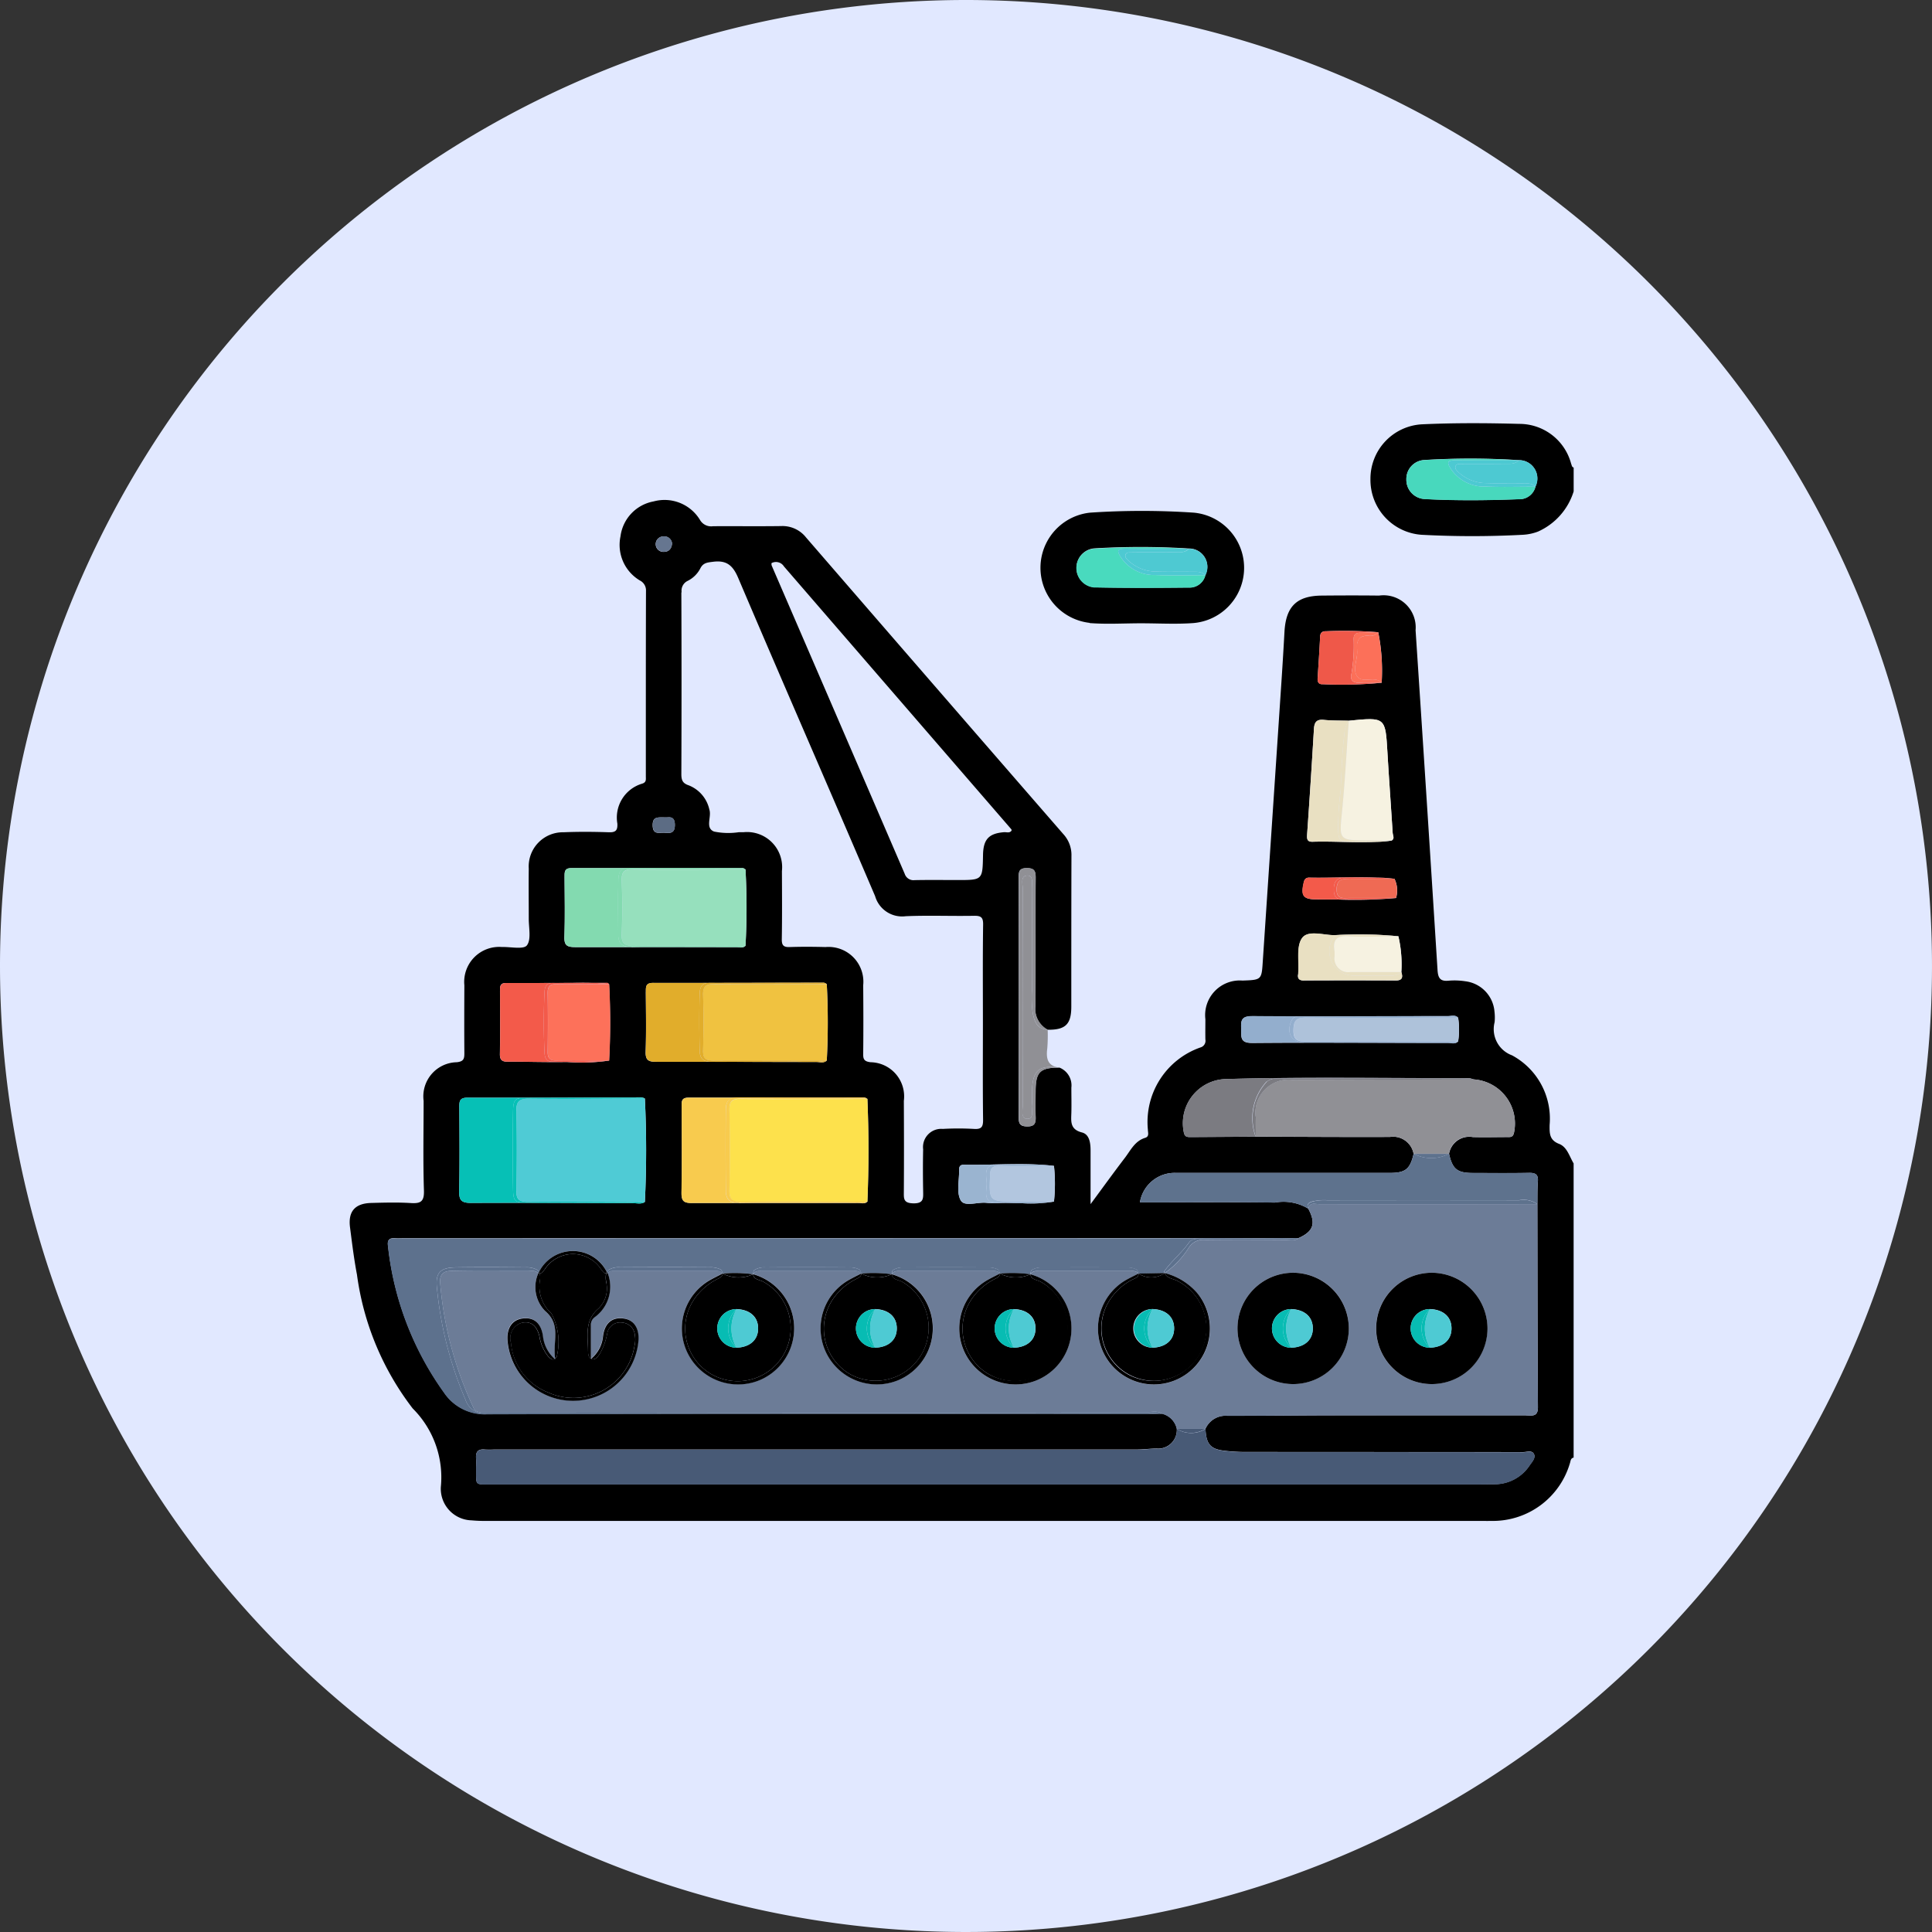 <svg xmlns="http://www.w3.org/2000/svg" xmlns:xlink="http://www.w3.org/1999/xlink" width="105" height="105" viewBox="0 0 105 105">
  <rect x="0" y="0" width="105" height="105" fill="#333333" stroke="none"/>
  <defs>
    <clipPath id="clip-path">
      <rect id="Rectángulo_42898" data-name="Rectángulo 42898" width="66.522" height="59.661" fill="none"/>
    </clipPath>
  </defs>
  <g id="Grupo_170095" data-name="Grupo 170095" transform="translate(-748 -2853)">
    <path id="Trazado_164413" data-name="Trazado 164413" d="M52.5,0A52.5,52.5,0,1,1,0,52.5,52.5,52.5,0,0,1,52.5,0Z" transform="translate(748 2853)" fill="#e1e8ff"/>
    <g id="Grupo_170094" data-name="Grupo 170094" transform="translate(767 2876)">
      <g id="Grupo_170093" data-name="Grupo 170093" clip-path="url(#clip-path)">
        <path id="Trazado_164559" data-name="Trazado 164559" d="M65.734,42.05c-.537-.209-.52-.582-.516-1.025a3.907,3.907,0,0,0-2.045-3.789,1.515,1.515,0,0,1-.944-1.8,2.674,2.674,0,0,0-.008-.584,1.806,1.806,0,0,0-1.579-1.639,3.879,3.879,0,0,0-.906-.033c-.458.048-.581-.136-.609-.575q-.582-9.238-1.193-18.473a1.746,1.746,0,0,0-1.984-1.881c-1.039-.012-2.079-.01-3.118,0-1.361.012-1.948.594-2.024,1.975q-.084,1.524-.187,3.047-.493,7.388-.986,14.777c-.07,1.085-.047,1.087-1.109,1.124a1.882,1.882,0,0,0-2.016,2.1c0,.368-.007.737,0,1.1a.375.375,0,0,1-.267.434,4.292,4.292,0,0,0-2.858,4.47c0,.156.089.371-.147.443-.575.175-.8.7-1.127,1.119-.591.774-1.161,1.564-1.841,2.484,0-1.1,0-2,0-2.91,0-.411-.06-.881-.466-.985-.659-.168-.591-.6-.578-1.07.012-.455,0-.91,0-1.364a1.039,1.039,0,0,0-.645-1.09c-1.063,0-1.3.231-1.3,1.282,0,.455-.015.91,0,1.364.015.352-.027.561-.476.55-.406-.01-.443-.189-.443-.517q.011-6.5,0-12.991c0-.309,0-.527.427-.531s.5.158.494.534c-.015,2.316,0,4.633-.014,6.95a1.288,1.288,0,0,0,.662,1.3c.97.014,1.291-.29,1.292-1.253,0-2.729,0-5.458.008-8.186a1.673,1.673,0,0,0-.429-1.179q-7.009-8.062-14-16.142a1.628,1.628,0,0,0-1.35-.613c-1.234.017-2.468,0-3.7.008a.7.7,0,0,1-.7-.327,2.253,2.253,0,0,0-2.53-1.021,2.216,2.216,0,0,0-1.8,1.9,2.249,2.249,0,0,0,1.06,2.4.6.6,0,0,1,.326.569c-.011,3.357-.007,6.713-.008,10.07,0,.164.039.326-.2.4a1.92,1.92,0,0,0-1.348,2.17c.019.36-.081.485-.46.472-.822-.028-1.646-.034-2.468,0A1.858,1.858,0,0,0,9.737,27.09c-.012.91,0,1.819,0,2.729,0,.494.141,1.124-.1,1.44-.185.238-.886.075-1.357.091a1.9,1.9,0,0,0-2.043,2.08c-.006,1.234-.009,2.469,0,3.7,0,.308-.048.439-.407.482a1.855,1.855,0,0,0-1.807,2.1c0,1.624-.036,3.249.017,4.872.02.607-.182.715-.719.681-.712-.044-1.429-.024-2.143-.005-.884.022-1.267.461-1.155,1.327S.237,48.3.4,49.154A15.254,15.254,0,0,0,3.43,56.429,5.281,5.281,0,0,1,4.958,60.7,1.72,1.72,0,0,0,6.63,62.51a7.833,7.833,0,0,0,.842.03H61.39c.217,0,.433.006.649,0A4.363,4.363,0,0,0,66.323,59.4c.039-.11.03-.269.2-.3V43.111c-.23-.382-.353-.892-.788-1.061M52.745,14.482c.011-.23.13-.3.328-.294a23.066,23.066,0,0,1,2.832.054,10.649,10.649,0,0,1,.186,2.745,22.308,22.308,0,0,1-3.2.08c-.231.011-.294-.123-.281-.329.049-.752.1-1.5.136-2.257m-.709,10.775q.2-2.874.372-5.749c.022-.374.139-.543.543-.5.448.045.9.034,1.353.047,1.994-.2,1.987-.2,2.1,1.728.085,1.459.194,2.917.285,4.376.008.134.123.294-.054.407a5.872,5.872,0,0,1-.844.072c-1.155.057-2.312-.043-3.467-.006-.272.008-.3-.135-.287-.372m-.185,2.587c.043-.183.125-.27.3-.266,1.229.024,2.461-.053,3.69,0a7.658,7.658,0,0,1,.945.064,1.445,1.445,0,0,1,.086,1.045h0a25.985,25.985,0,0,1-3.333.074c-.323.009-.646,0-.97,0-.745,0-.882-.188-.712-.916m-.3,4.982c0-.021,0-.043,0-.065.05-.646-.112-1.441.208-1.895s1.161-.157,1.768-.16A21.723,21.723,0,0,1,57,30.768a6.741,6.741,0,0,1,.161,1.946c.083.273.065.458-.3.456q-2.5-.012-4.99,0c-.248,0-.364-.086-.321-.342m-2.507,2.281c3.55.025,7.1,0,10.65,0,.184,0,.39-.082.553.083a4.124,4.124,0,0,1,0,1.291h0c-.163.165-.369.083-.553.083-3.55,0-7.1-.031-10.65,0-.674.006-.571-.35-.588-.758-.017-.433-.008-.7.588-.693M37.22,43.165q.213.007.426.021c.212.015.423.034.635.06a9.042,9.042,0,0,1,0,1.94,7.718,7.718,0,0,1-1.683.091c-.224,0-.448-.008-.671-.015s-.444-.005-.666.005a3.883,3.883,0,0,1-.648-.014c-.483-.056-1.189.234-1.4-.134-.243-.429-.075-1.09-.088-1.65,0-.176.047-.289.252-.285,1.28.026,2.563-.071,3.842-.02M22.93,10.487a.51.51,0,0,1,.675.178q6.178,7.145,12.36,14.288c.012.014.009.042.013.067-.106.158-.271.079-.409.09-.831.067-1.13.389-1.144,1.244C34.4,27.71,34.4,27.71,33.047,27.71c-.78,0-1.559-.011-2.338.005a.5.5,0,0,1-.54-.343q-3.61-8.38-7.231-16.756a.42.42,0,0,1-.008-.129m-4.885,1.585a.59.59,0,0,1,.333-.623,1.556,1.556,0,0,0,.684-.677c.155-.308.388-.32.683-.358.726-.094,1.076.174,1.373.873,2.457,5.777,4.978,11.525,7.443,17.3a1.527,1.527,0,0,0,1.669,1.089c1.232-.053,2.468,0,3.7-.022.392-.008.51.086.5.495-.025,1.775-.011,3.551-.011,5.326,0,1.753-.013,3.507.009,5.261.005.4-.092.527-.5.5a15,15,0,0,0-1.688,0,.991.991,0,0,0-1.069,1.111c-.016.757-.014,1.515,0,2.273.007.391.036.675-.543.661-.537-.013-.508-.263-.506-.633.011-1.645.008-3.291,0-4.936a1.856,1.856,0,0,0-1.809-2.1c-.362-.043-.408-.177-.4-.483.014-1.234.01-2.468,0-3.7a1.892,1.892,0,0,0-2.043-2.077c-.649-.017-1.3-.021-1.948,0-.336.012-.439-.088-.433-.432.021-1.234.012-2.468.007-3.7a1.907,1.907,0,0,0-2.079-2.11c-.086,0-.173,0-.26,0a3.853,3.853,0,0,1-1.351-.035c-.5-.2-.118-.794-.255-1.2a1.834,1.834,0,0,0-1.127-1.314c-.329-.111-.395-.288-.394-.611q.02-4.937,0-9.873M16.1,33.789c0-.282-.005-.49.391-.489,3.092.006,6.185-.008,9.278-.011a.207.207,0,0,1,.1.04c.021.012.043.027.064.038a39.648,39.648,0,0,1,0,4.152c-.165.158-.371.081-.555.08h-.227c-.082,0-.163,0-.245,0q-2.111,0-4.223-.009c-.339,0-.677,0-1.016,0-.017,0-.027,0-.043,0-.98,0-1.961,0-2.941,0-.427,0-.611-.074-.595-.556.037-1.08.016-2.162.009-3.244m1.95,6.238c0-.271-.028-.494.379-.493.864,0,1.728,0,2.592,0,.018,0,.034,0,.053,0,.311,0,.623,0,.934,0H27.97a.5.5,0,0,1,.17.071q.116,2.793,0,5.584c-.143.134-.318.078-.479.074s-.3.006-.452,0l-4.386,0c-.54,0-1.08,0-1.62.009-.031,0-.05-.007-.079-.007-.833,0-1.668,0-2.5,0-.438,0-.594-.09-.584-.561.031-1.557.014-3.116.009-4.674m-1-30.995a.426.426,0,0,1,.475.386c-.03.3-.185.455-.461.454a.42.42,0,1,1-.015-.84m.193,15.27c.132,0,.439-.078.435.419,0,.43-.233.448-.536.418-.286-.028-.668.147-.669-.418,0-.5.313-.412.77-.419M11.682,27.55c0-.276-.017-.492.385-.491,1.029,0,2.059,0,3.088,0h.214l5.977,0c.056,0,.112.048.169.074a38.107,38.107,0,0,1,0,4.153c-.146.142-.329.076-.493.076h-.247c-.157,0-.314,0-.471,0l-3.7-.006c-.414,0-.829,0-1.242.009-.039,0-.064-.008-.1-.009-1,0-2,0-3,0-.433,0-.606-.082-.59-.559.037-1.08.015-2.163.009-3.244M8.174,33.726c0-.233,0-.421.326-.42,1.2,0,2.4,0,3.6-.006.349-.007.7-.01,1.047,0h.855c.034,0,.068.045.1.069a38.429,38.429,0,0,1,0,4.154h0a10.453,10.453,0,0,1-2.3.077c-1.058.018-2.116-.02-3.173-.014-.313,0-.468-.06-.462-.423.02-1.144.009-2.289.006-3.433M5.962,40.059c0-.316.012-.52.433-.52,3.159.006,6.318-.012,9.477-.019a.554.554,0,0,1,.175.065q.137,2.811,0,5.622h0c-.2.135-.42.065-.629.065-2.943,0-5.885-.03-8.828-.014-.524,0-.645-.158-.635-.654.031-1.514.017-3.03.008-4.544M63.941,56.8q-5.193,0-10.387,0c-1.947,0-3.894.03-5.841.027a1.192,1.192,0,0,0-1.2.706c.045.859.275,1.116,1.1,1.2a9.337,9.337,0,0,0,.97.059q7.6.005,15.2.007c.2,0,.48-.117.586.112.094.2-.1.414-.22.58a2.278,2.278,0,0,1-1.91,1.052c-.259,0-.519.006-.779.006H7.741c-.971,0-.855.1-.865-.871,0-.173.013-.347,0-.519-.033-.35.083-.537.467-.5a5.06,5.06,0,0,0,.519,0q17.476,0,34.951,0c.345,0,.69-.05,1.035-.054a1.013,1.013,0,0,0,1.109-1.081,1.084,1.084,0,0,0-.793-.813h0c-12.233,0-24.467-.017-36.7.022a2.662,2.662,0,0,1-2.327-1.178A16.715,16.715,0,0,1,2.091,47.6c-.049-.316.055-.446.372-.423.173.012.347,0,.52,0l48.588-.009c.816-.361.961-.8.529-1.6a2.6,2.6,0,0,0-1.807-.33c-2.207-.029-4.414-.011-6.622-.011h-.719a1.911,1.911,0,0,1,1.962-1.6q5.811,0,11.621,0c.855,0,1.1-.21,1.293-1.04a1.133,1.133,0,0,0-1.285-.914c-2.434.009-4.868-.008-7.3-.015l-3.507.021c-.2,0-.355.011-.4-.279A2.4,2.4,0,0,1,47.6,38.527c4.395-.125,8.791-.036,13.186-.054a.649.649,0,0,1,.2.04c.038.009.075.021.112.033a2.406,2.406,0,0,1,2.183,2.905c-.059.258-.211.227-.376.228-.623,0-1.247.018-1.871,0a1.114,1.114,0,0,0-1.281.912c.188.831.438,1.036,1.292,1.041,1.017,0,2.034.014,3.05-.006.356-.007.516.085.485.468-.033.408-.021.82-.028,1.231.007,3.678.006,7.357.031,11.036,0,.545-.331.445-.64.445" transform="translate(0 -2.882)"/>
        <path id="Trazado_164560" data-name="Trazado 164560" d="M37.053,78.133v0l0,0h0" transform="translate(-15.119 -31.881)"/>
        <path id="Trazado_164561" data-name="Trazado 164561" d="M18.86,85.881c-.008.007-.015.014-.023.02.011.01.017.02.028.03,0-.017,0-.033,0-.049" transform="translate(-7.686 -35.044)"/>
        <path id="Trazado_164562" data-name="Trazado 164562" d="M62.519,78.134v0l0,0h0" transform="translate(-25.51 -31.881)"/>
        <path id="Trazado_164563" data-name="Trazado 164563" d="M49.786,78.134v0l0,0h0" transform="translate(-20.314 -31.881)"/>
        <path id="Trazado_164564" data-name="Trazado 164564" d="M22.165,85.89l-.01,0V85.9s.006-.007.01-.01" transform="translate(-9.04 -35.046)"/>
        <path id="Trazado_164565" data-name="Trazado 164565" d="M104.635,2.215a2.911,2.911,0,0,0-2.82-2.178c-1.771-.048-3.548-.058-5.316.025a2.961,2.961,0,0,0-2.774,2.966A2.988,2.988,0,0,0,96.5,6.064a51.672,51.672,0,0,0,5.509,0,2.717,2.717,0,0,0,.818-.172,3.534,3.534,0,0,0,1.942-2.186V2.41c-.1-.025-.1-.115-.133-.2m-1.943,1.236a.894.894,0,0,1-.908.682c-1.7.065-3.407.084-5.108-.009a1.046,1.046,0,0,1-1-1.073,1.03,1.03,0,0,1,.949-1.045,41.128,41.128,0,0,1,5.161.006.994.994,0,0,1,.9,1.439" transform="translate(-38.244 0)"/>
        <path id="Trazado_164566" data-name="Trazado 164566" d="M66.1,14.155c.925.072,1.859.013,2.789.013v0c.952,0,1.908.057,2.855-.013a3.012,3.012,0,0,0,.02-6,41.962,41.962,0,0,0-5.644,0,3.013,3.013,0,0,0-.02,5.989m.233-4.047a42.028,42.028,0,0,1,5.159.005.993.993,0,0,1,.9,1.438.881.881,0,0,1-.907.68c-1.7.017-3.406.026-5.108-.01a1.061,1.061,0,0,1-.046-2.113" transform="translate(-25.883 -3.293)"/>
        <path id="Trazado_164567" data-name="Trazado 164567" d="M62.326,48.986a6.226,6.226,0,0,1-.04-1.23c0-1.838,0-3.677-.007-5.515,0-.26.1-.708-.231-.709-.407,0-.261.463-.262.726q-.019,5.872,0,11.744c0,.273-.128.756.255.751s.207-.484.239-.759c.03-.256,0-.519.01-.778.036-1.107.387-1.4,1.5-1.247-.646-.074-.745-.482-.671-1.038a8.886,8.886,0,0,0,.022-1.021c-.589-.026-.725-.47-.816-.923" transform="translate(-25.202 -16.947)" fill="#909095"/>
        <path id="Trazado_164568" data-name="Trazado 164568" d="M62.348,48.328c.017-2.317,0-4.634.014-6.951,0-.375-.07-.537-.493-.534s-.427.223-.427.532q.007,6.5,0,12.991c0,.327.037.507.443.517.448.011.491-.2.476-.55-.02-.454-.006-.909,0-1.364,0-1.051.242-1.284,1.3-1.282-1.115-.15-1.466.14-1.5,1.247-.008.259.02.522-.01.778-.032.275.139.755-.239.759s-.253-.478-.255-.751q-.017-5.872,0-11.744c0-.263-.146-.727.262-.726.33,0,.23.449.231.709.011,1.838,0,3.677.007,5.515a6.271,6.271,0,0,0,.04,1.23c.092.452.227.9.816.923a1.288,1.288,0,0,1-.663-1.3" transform="translate(-25.071 -16.666)" fill="#909095"/>
        <path id="Trazado_164569" data-name="Trazado 164569" d="M56.127,71.685c-.227,0-.548-.147-.637.247.432.8.288,1.238-.529,1.6-.208.173-.456.1-.685.1-1.446.007-2.892.015-4.337,0a.933.933,0,0,0-.967.458,4.756,4.756,0,0,1-1.279,1.341,3.475,3.475,0,0,1,1.742,1.057,3.027,3.027,0,0,1-.491,4.377,3.041,3.041,0,1,1-3.427-5.015c.24-.144.5-.262.745-.391-.123-.168-.306-.135-.475-.135q-2.436,0-4.871,0c-.189,0-.395-.035-.519.17v0a3.055,3.055,0,0,1,.314,5.77,3.065,3.065,0,0,1-3.892-1.517A3.026,3.026,0,0,1,38.1,75.782c.207-.115.42-.219.63-.328-.124-.168-.306-.135-.476-.135q-2.435,0-4.87,0c-.189,0-.4-.035-.519.17v0a3.054,3.054,0,0,1,.314,5.77,3.065,3.065,0,0,1-3.891-1.517,3.025,3.025,0,0,1,1.275-3.964c.207-.115.42-.219.629-.328-.123-.168-.306-.135-.475-.135q-2.436,0-4.871,0c-.189,0-.395-.035-.519.17v0a3.055,3.055,0,0,1,.315,5.77,3.065,3.065,0,0,1-3.892-1.517,3.026,3.026,0,0,1,1.275-3.964c.207-.115.42-.219.63-.328-.1-.144-.257-.136-.407-.136H17.828c-.15,0-.3-.012-.413.125a2.052,2.052,0,0,1-.7,2.379.5.5,0,0,0-.218.436c.008.572,0,1.145,0,1.822l.01,0a1.786,1.786,0,0,0,.645-1.229c.1-.716.5-1.044,1.125-.955.553.079.852.527.8,1.2a3.57,3.57,0,0,1-7.115,0c-.05-.678.248-1.125.8-1.2.625-.089,1.029.239,1.125.955A1.931,1.931,0,0,0,14.54,80.1l.022-.02c-.136-.957.345-1.831-.541-2.581a1.853,1.853,0,0,1-.379-2.054c-.151-.178-.358-.123-.546-.123-1.363,0-2.727.018-4.089-.012-.553-.012-.75.2-.691.726a19.8,19.8,0,0,0,1.8,6.7.378.378,0,0,0,.4.248c.173,0,.346,0,.519,0q17.852,0,35.7,0c.272,0,.564-.092.817.1a1.083,1.083,0,0,1,.793.812l1.558,0a1.193,1.193,0,0,1,1.2-.706c1.947,0,3.894-.024,5.841-.027q5.193-.008,10.387,0c.309,0,.644.1.64-.445-.024-3.678-.023-7.357-.031-11.036q-5.906,0-11.813,0M54.65,81.461a3.025,3.025,0,1,1,3.044-3.049,3.034,3.034,0,0,1-3.044,3.049m7.5,0a3.025,3.025,0,1,1,3.076-3.016,3.035,3.035,0,0,1-3.076,3.016" transform="translate(-3.389 -29.24)" fill="#6c7c97"/>
        <path id="Trazado_164570" data-name="Trazado 164570" d="M49.691,92.328a1.014,1.014,0,0,1-1.109,1.081c-.345,0-.69.054-1.035.054q-17.475,0-34.951,0a5.063,5.063,0,0,1-.519,0c-.384-.04-.5.146-.468.5.016.172,0,.346,0,.519.01.969-.106.871.865.871q26.863,0,53.726,0c.259,0,.519-.008.779-.005a2.28,2.28,0,0,0,1.91-1.052c.123-.166.313-.378.22-.581-.106-.23-.386-.112-.586-.112q-7.6-.009-15.2-.007a9.324,9.324,0,0,1-.97-.059c-.829-.088-1.059-.345-1.1-1.2a1.489,1.489,0,0,1-1.558,0" transform="translate(-4.735 -37.675)" fill="#485a76"/>
        <path id="Trazado_164571" data-name="Trazado 164571" d="M77.5,92.331l-1.558,0a1.491,1.491,0,0,0,1.558,0" transform="translate(-30.99 -37.675)" fill="#485a76"/>
        <path id="Trazado_164572" data-name="Trazado 164572" d="M44.821,84.342q-17.956,0-35.911.014a1.1,1.1,0,0,1-1.176-.749A20.282,20.282,0,0,1,6.18,77.529c-.092-.831.182-1.106,1.023-1.119,1.256-.02,2.511-.011,3.767,0a1.208,1.208,0,0,1,.687.149.43.43,0,0,1,.075.1,2.059,2.059,0,0,1,3.685,0,.435.435,0,0,1,.047-.085,1.051,1.051,0,0,1,.677-.168q2.422-.015,4.844,0a1.256,1.256,0,0,1,.626.123.412.412,0,0,1,.095.213,7.478,7.478,0,0,1,1.659.039l0,0a.548.548,0,0,1,.051-.218,1.032,1.032,0,0,1,.622-.151q2.274-.017,4.547,0a1.111,1.111,0,0,1,.564.123.411.411,0,0,1,.088.21,7.5,7.5,0,0,1,1.662.039l0,0a.559.559,0,0,1,.052-.218,1.033,1.033,0,0,1,.622-.151q2.274-.017,4.548,0a1.108,1.108,0,0,1,.564.123.408.408,0,0,1,.088.21,7.494,7.494,0,0,1,1.661.039h0l0,0a.548.548,0,0,1,.051-.218,1.03,1.03,0,0,1,.622-.151q2.273-.017,4.546,0a1.13,1.13,0,0,1,.564.121.47.47,0,0,1,.086.213l1.422-.028a.433.433,0,0,1-.029-.083c.394-.568.941-1,1.344-1.564.189-.263.5-.211.777-.214,1.727-.02,3.453.043,5.18-.033l-48.588.009c-.173,0-.347.011-.52,0-.317-.022-.421.107-.372.423a16.718,16.718,0,0,0,3.044,7.963A2.664,2.664,0,0,0,8.9,84.4c12.233-.04,24.467-.024,36.7-.022a3.156,3.156,0,0,0-.776-.031" transform="translate(-1.434 -30.532)" fill="#5d718d"/>
        <path id="Trazado_164573" data-name="Trazado 164573" d="M55.572,77.624a1.109,1.109,0,0,0-.564-.123q-2.274-.018-4.548,0a1.028,1.028,0,0,0-.622.151.556.556,0,0,0-.051.218c.123-.205.329-.17.519-.17q2.436,0,4.871,0c.169,0,.352-.033.475.135h.009a.408.408,0,0,0-.088-.21" transform="translate(-20.316 -31.621)" fill="#5d718d"/>
        <path id="Trazado_164574" data-name="Trazado 164574" d="M68.3,77.622a1.116,1.116,0,0,0-.564-.121q-2.272-.018-4.546,0a1.023,1.023,0,0,0-.622.151.556.556,0,0,0-.051.218c.123-.206.329-.17.519-.17q2.436,0,4.871,0c.169,0,.352-.033.475.136h0a.458.458,0,0,0-.086-.212" transform="translate(-25.511 -31.621)" fill="#5d718d"/>
        <path id="Trazado_164575" data-name="Trazado 164575" d="M29.817,77.619a1.254,1.254,0,0,0-.626-.122q-2.422-.012-4.844,0a1.056,1.056,0,0,0-.678.168.453.453,0,0,0-.047.085c.014.024.03.046.043.07.109-.137.263-.124.413-.124h5.416c.15,0,.3-.008.407.136h.01a.412.412,0,0,0-.095-.214" transform="translate(-9.639 -31.62)" fill="#5d718d"/>
        <path id="Trazado_164576" data-name="Trazado 164576" d="M42.84,77.624a1.111,1.111,0,0,0-.564-.123q-2.274-.018-4.548,0a1.028,1.028,0,0,0-.622.151.557.557,0,0,0-.052.218c.123-.205.329-.17.519-.17q2.435,0,4.871,0c.169,0,.352-.033.475.135h.008a.411.411,0,0,0-.088-.21" transform="translate(-15.12 -31.621)" fill="#5d718d"/>
        <path id="Trazado_164577" data-name="Trazado 164577" d="M46.607,85.36q-17.852-.008-35.7,0c-.173,0-.346,0-.519,0a.377.377,0,0,1-.4-.248,19.8,19.8,0,0,1-1.8-6.7c-.059-.524.138-.738.691-.726,1.363.03,2.726.008,4.089.012.188,0,.4-.055.546.123.014-.026.03-.049.044-.074a.4.4,0,0,0-.075-.1,1.207,1.207,0,0,0-.687-.149c-1.256-.009-2.511-.018-3.766,0-.842.014-1.115.288-1.023,1.119a20.256,20.256,0,0,0,1.554,6.078,1.1,1.1,0,0,0,1.176.749q17.956-.032,35.911-.014a3.21,3.21,0,0,1,.775.031c-.253-.189-.545-.1-.817-.1" transform="translate(-3.26 -31.617)" fill="#5d718d"/>
        <path id="Trazado_164578" data-name="Trazado 164578" d="M76.91,74.857c-.28,0-.589-.049-.777.214-.4.561-.95,1-1.344,1.564a.446.446,0,0,0,.028.083h0A4.762,4.762,0,0,0,76.1,75.377a.932.932,0,0,1,.967-.458c1.446.019,2.891.011,4.337,0,.23,0,.478.076.685-.1-1.726.076-3.453.013-5.18.033" transform="translate(-30.517 -30.532)" fill="#5d718d"/>
        <path id="Trazado_164579" data-name="Trazado 164579" d="M94.974,63.38c.623.021,1.247.006,1.871,0,.165,0,.317.029.375-.228a2.4,2.4,0,0,0-2.183-2.905q-4.929.012-9.858.025a1.8,1.8,0,0,0-2,1.986c-.014.367,0,.735,0,1.1,2.434.007,4.868.024,7.3.015a1.133,1.133,0,0,1,1.285.915h1.922a1.115,1.115,0,0,1,1.282-.913" transform="translate(-33.941 -24.585)" fill="#909095"/>
        <path id="Trazado_164580" data-name="Trazado 164580" d="M103.024,60.193c.037.012.074.024.111.033-.037-.012-.073-.024-.111-.033" transform="translate(-42.039 -24.562)" fill="#909095"/>
        <path id="Trazado_164581" data-name="Trazado 164581" d="M35.492,62.029c-.484,0-.634.136-.624.623q.044,2.174,0,4.347c-.01.488.14.627.624.623,2.293-.021,4.585-.007,6.878,0h0q.115-2.793,0-5.584c-2.293,0-4.585.017-6.878,0" transform="translate(-14.228 -25.311)" fill="#fde14c"/>
        <path id="Trazado_164582" data-name="Trazado 164582" d="M35.767,71.593c.54-.009,1.08-.008,1.619-.009-.566,0-1.132,0-1.7,0,.029,0,.049.008.079.007" transform="translate(-14.563 -29.21)" fill="#fde14c"/>
        <path id="Trazado_164583" data-name="Trazado 164583" d="M45.967,71.592c.151.007.3.008.452,0h-.452" transform="translate(-18.757 -29.213)" fill="#fde14c"/>
        <path id="Trazado_164584" data-name="Trazado 164584" d="M35.566,61.911c-.02,0-.035,0-.053,0H36.5c-.311,0-.622,0-.934,0" transform="translate(-14.491 -25.263)" fill="#fde14c"/>
        <path id="Trazado_164585" data-name="Trazado 164585" d="M27.11,71.5Z" transform="translate(-11.062 -29.176)" fill="#4fcbd5"/>
        <path id="Trazado_164586" data-name="Trazado 164586" d="M16,62.011c-.545-.007-.7.157-.687.694.035,1.428.031,2.857,0,4.286-.009.483.132.631.621.627,2.12-.019,4.241,0,6.362.008q.137-2.811,0-5.622c-2.1.007-4.2.031-6.3.007" transform="translate(-6.248 -25.301)" fill="#4fcbd5"/>
        <path id="Trazado_164587" data-name="Trazado 164587" d="M82.035,69.647a2.732,2.732,0,0,1,.709-.047q5.216,0,10.432,0a1.288,1.288,0,0,1,.985.211c.007-.411-.005-.823.028-1.231.031-.382-.129-.474-.485-.468-1.016.02-2.033.011-3.05.006-.855,0-1.1-.21-1.293-1.04a2.1,2.1,0,0,1-1.923,0c-.188.83-.438,1.039-1.293,1.04q-5.811,0-11.621,0a1.911,1.911,0,0,0-1.962,1.6h.719c2.207,0,4.415-.018,6.622.012a2.592,2.592,0,0,1,1.807.329c-.126-.32.123-.363.324-.418" transform="translate(-29.61 -27.372)" fill="#5e728d"/>
        <path id="Trazado_164588" data-name="Trazado 164588" d="M88.629,71.552q5.906-.012,11.814,0a1.287,1.287,0,0,0-.984-.211q-5.217-.008-10.432,0a2.682,2.682,0,0,0-.709.047c-.2.054-.45.1-.324.418.088-.4.41-.247.637-.248" transform="translate(-35.892 -29.107)" fill="#5e728d"/>
        <path id="Trazado_164589" data-name="Trazado 164589" d="M99.616,67.08H97.693a2.1,2.1,0,0,0,1.923,0" transform="translate(-39.864 -27.372)" fill="#5e728d"/>
        <path id="Trazado_164590" data-name="Trazado 164590" d="M25.61,40.841h0" transform="translate(-10.447 -16.665)" fill="#96e0bd"/>
        <path id="Trazado_164591" data-name="Trazado 164591" d="M25.613,40.953c-.482-.005-.643.132-.625.622.036.972.036,1.947,0,2.919-.018.49.143.627.625.622,2.033-.022,4.065-.007,6.1,0a38.106,38.106,0,0,0,0-4.153c-2.033,0-4.065.018-6.1,0" transform="translate(-10.196 -16.711)" fill="#96e0bd"/>
        <path id="Trazado_164592" data-name="Trazado 164592" d="M34.772,48.1H34.3c.157,0,.314,0,.471,0" transform="translate(-13.997 -19.629)" fill="#96e0bd"/>
        <path id="Trazado_164593" data-name="Trazado 164593" d="M25.876,48.1c.414-.011.829-.008,1.243-.009H25.777c.036,0,.061.009.1.008" transform="translate(-10.518 -19.624)" fill="#96e0bd"/>
        <path id="Trazado_164594" data-name="Trazado 164594" d="M42.323,58.649h-.245c.082,0,.163,0,.245,0" transform="translate(-17.17 -23.931)" fill="#f0c240"/>
        <path id="Trazado_164595" data-name="Trazado 164595" d="M33.2,58.638c.339-.005.677,0,1.016,0H33.157c.016,0,.026,0,.043,0" transform="translate(-13.53 -23.925)" fill="#f0c240"/>
        <path id="Trazado_164596" data-name="Trazado 164596" d="M33.076,51.494c-.481-.005-.644.128-.626.62.036.994.028,1.99,0,2.985-.011.43.139.555.559.552,2.055-.015,4.11,0,6.165,0a39.637,39.637,0,0,0,0-4.151c-2.033,0-4.066.018-6.1,0" transform="translate(-13.241 -21.012)" fill="#f0c240"/>
        <path id="Trazado_164597" data-name="Trazado 164597" d="M43.705,51.436a.724.724,0,0,0,.064.038c-.021-.011-.043-.025-.064-.038" transform="translate(-17.834 -20.989)" fill="#f0c240"/>
        <line id="Línea_632" data-name="Línea 632" transform="translate(16.048 42.325)" fill="#06c0b6"/>
        <path id="Trazado_164598" data-name="Trazado 164598" d="M10.695,67.632c2.943-.017,5.885.009,8.828.014.209,0,.432.071.629-.064-1.661.1-3.324.02-4.985.045-.453.007-.907,0-1.361,0-.711,0-.806-.069-.817-.749q-.036-2.107,0-4.215c.011-.666.111-.748.752-.749q2.983,0,5.964,0a1,1,0,0,1,.448.045.569.569,0,0,0-.175-.065c-3.159.007-6.318.025-9.477.02-.42,0-.434.2-.433.519.009,1.515.024,3.03-.008,4.544-.01.5.111.657.635.654" transform="translate(-4.105 -25.256)" fill="#06c0b6"/>
        <path id="Trazado_164599" data-name="Trazado 164599" d="M21.712,61.925q-2.983,0-5.965,0c-.64,0-.741.083-.752.749q-.035,2.107,0,4.215c.012.681.107.748.817.75.454,0,.907.006,1.361,0,1.662-.025,3.324.058,4.985-.045h0c-2.12-.007-4.241-.027-6.362-.008-.489,0-.63-.143-.62-.627.029-1.428.033-2.857,0-4.285-.013-.537.141-.7.687-.694,2.1.024,4.2,0,6.3-.007a.988.988,0,0,0-.447-.046" transform="translate(-6.112 -25.267)" fill="#06c0b6"/>
        <path id="Trazado_164600" data-name="Trazado 164600" d="M31.06,67.645c.833,0,1.668,0,2.5,0-.473-.013-.678-.2-.681-.686-.008-1.451-.014-2.9,0-4.352,0-.389.095-.671.573-.687-.864,0-1.728,0-2.592,0-.408,0-.38.223-.379.493,0,1.558.021,3.117-.01,4.674-.009.471.146.563.584.561" transform="translate(-12.436 -25.265)" fill="#f8cb4e"/>
        <path id="Trazado_164601" data-name="Trazado 164601" d="M43.067,61.922a.433.433,0,0,1,.246.065.5.5,0,0,0-.17-.071H37.18c1.962.011,3.925,0,5.887.005" transform="translate(-15.171 -25.265)" fill="#f8cb4e"/>
        <path id="Trazado_164602" data-name="Trazado 164602" d="M38.558,71.58l4.386,0c-.14-.007-.279-.013-.419-.012-1.322.008-2.645,0-3.967.008" transform="translate(-15.734 -29.205)" fill="#f8cb4e"/>
        <path id="Trazado_164603" data-name="Trazado 164603" d="M47.21,71.47a1.846,1.846,0,0,1-.478.074c.16,0,.336.059.478-.074" transform="translate(-19.069 -29.164)" fill="#f8cb4e"/>
        <path id="Trazado_164604" data-name="Trazado 164604" d="M34.537,62.6c-.018,1.451-.012,2.9,0,4.353,0,.487.208.673.681.685.566,0,1.132,0,1.7,0,1.322,0,2.645,0,3.967-.008.139,0,.279.006.419.012h.452a1.871,1.871,0,0,0,.478-.074h0c-2.293,0-4.585-.017-6.878,0-.484,0-.634-.136-.624-.623q.044-2.173,0-4.347c-.01-.487.14-.627.624-.623,2.293.021,4.585.007,6.878,0a.433.433,0,0,0-.246-.066c-1.962,0-3.925.006-5.887-.005H35.11c-.478.017-.568.3-.573.687" transform="translate(-14.088 -25.265)" fill="#f8cb4e"/>
        <path id="Trazado_164605" data-name="Trazado 164605" d="M95.094,38.316c-.281.037-.563.058-.845.072a5.873,5.873,0,0,0,.845-.072" transform="translate(-38.459 -15.635)" fill="#f6f2e1"/>
        <path id="Trazado_164606" data-name="Trazado 164606" d="M92.212,33.757c.519,0,1.038.008,1.556.012.176-.114.063-.273.054-.407-.091-1.459-.2-2.917-.285-4.376-.112-1.925-.1-1.926-2.1-1.728-.124,1.714-.211,3.432-.386,5.14-.129,1.264-.1,1.357,1.16,1.359" transform="translate(-37.133 -11.089)" fill="#f6f2e1"/>
        <path id="Trazado_164607" data-name="Trazado 164607" d="M34.944,58.627l4.223.008c-.257-.007-.515-.02-.771-.018-1.151.012-2.3,0-3.452.009" transform="translate(-14.259 -23.919)" fill="#e1ad2b"/>
        <path id="Trazado_164608" data-name="Trazado 164608" d="M27.777,55.668c.98,0,1.961,0,2.941,0-.418-.007-.593-.191-.6-.593-.025-1.036-.031-2.072,0-3.108.011-.316.081-.595.513-.592,2.093.012,4.186-.006,6.279.013a.108.108,0,0,1,.051.019.207.207,0,0,0-.1-.04c-3.092,0-6.185.017-9.278.011-.4,0-.393.207-.391.489.007,1.081.028,2.164-.009,3.244-.016.482.168.558.595.556" transform="translate(-11.091 -20.961)" fill="#e1ad2b"/>
        <path id="Trazado_164609" data-name="Trazado 164609" d="M42.719,58.595c.185,0,.39.078.555-.081a3.3,3.3,0,0,1-.782.08h.227" transform="translate(-17.339 -23.877)" fill="#e1ad2b"/>
        <path id="Trazado_164610" data-name="Trazado 164610" d="M32.64,51.382c-.431,0-.5.276-.512.593-.034,1.035-.028,2.071,0,3.107.01.4.185.585.6.593h1.058c1.15,0,2.3,0,3.452-.009.256,0,.514.011.771.018h.245a3.361,3.361,0,0,0,.782-.08c-2.055,0-4.11-.014-6.165,0-.42,0-.57-.122-.559-.552.026-.994.033-1.991,0-2.985-.018-.492.146-.625.626-.62,2.033.022,4.066.006,6.1,0-.021-.011-.043-.025-.064-.038a.1.1,0,0,0-.051-.019c-2.093-.019-4.187,0-6.28-.013" transform="translate(-13.1 -20.967)" fill="#e1ad2b"/>
        <path id="Trazado_164611" data-name="Trazado 164611" d="M35.343,48.052c.165,0,.347.066.493-.076a3.68,3.68,0,0,1-.74.076h.247" transform="translate(-14.321 -19.577)" fill="#83dab0"/>
        <path id="Trazado_164612" data-name="Trazado 164612" d="M32.11,40.91c-.056-.026-.112-.074-.169-.074l-5.977,0c1.988.013,3.977,0,5.965.008a.433.433,0,0,1,.181.063" transform="translate(-10.595 -16.663)" fill="#83dab0"/>
        <path id="Trazado_164613" data-name="Trazado 164613" d="M20.308,45.137c1,0,2,0,3,0-.457-.015-.658-.2-.661-.684-.006-.975-.018-1.949.005-2.924.009-.355.047-.686.552-.685-1.029,0-2.058,0-3.088,0-.4,0-.387.214-.385.491.006,1.081.028,2.164-.009,3.244-.017.477.157.56.589.558" transform="translate(-8.046 -16.666)" fill="#83dab0"/>
        <path id="Trazado_164614" data-name="Trazado 164614" d="M28.044,48.087l3.7.006c-.242-.007-.483-.017-.724-.014-.993.011-1.987,0-2.979.008" transform="translate(-11.443 -19.619)" fill="#83dab0"/>
        <path id="Trazado_164615" data-name="Trazado 164615" d="M24.659,41.527c-.024.974-.012,1.949-.006,2.924,0,.48.2.669.662.684h1.342c.993,0,1.987,0,2.98-.008.241,0,.482.007.724.014h.471a3.679,3.679,0,0,0,.739-.075c-2.033,0-4.065-.018-6.1,0-.482.005-.642-.132-.625-.622.035-.972.035-1.947,0-2.919-.018-.49.142-.627.625-.622,2.033.022,4.065.006,6.1,0a.442.442,0,0,0-.181-.063c-1.989-.007-3.977.006-5.966-.007h-.214c-.506,0-.543.331-.552.685" transform="translate(-10.056 -16.666)" fill="#83dab0"/>
        <path id="Trazado_164616" data-name="Trazado 164616" d="M18.679,51.5c-.365-.006-.494.124-.488.489q.025,1.588,0,3.177c-.006.365.123.495.488.489.951-.015,1.9,0,2.853,0a38.582,38.582,0,0,0,0-4.154c-.951,0-1.9.015-2.853,0" transform="translate(-7.423 -21.014)" fill="#fd715a"/>
        <path id="Trazado_164617" data-name="Trazado 164617" d="M20.448,51.382l1.046,0c-.349-.008-.7-.005-1.046,0" transform="translate(-8.344 -20.964)" fill="#fd715a"/>
        <path id="Trazado_164618" data-name="Trazado 164618" d="M23.834,58.516h0" transform="translate(-9.725 -23.877)" fill="#fd715a"/>
        <path id="Trazado_164619" data-name="Trazado 164619" d="M81.074,60.308a.783.783,0,0,1,.542-.166q5.259,0,10.518,0a.3.3,0,0,1,.076.012.657.657,0,0,0-.2-.04c-4.4.018-8.792-.071-13.187.054a2.4,2.4,0,0,0-2.266,2.874c.047.289.2.281.4.279l3.507-.021a2.936,2.936,0,0,1,.6-3" transform="translate(-31.226 -24.525)" fill="#7b7b81"/>
        <path id="Trazado_164620" data-name="Trazado 164620" d="M83.06,62.228a1.8,1.8,0,0,1,2-1.986q4.929-.011,9.858-.025c-.037-.009-.074-.022-.111-.034a.321.321,0,0,0-.076-.012q-5.259-.007-10.518,0a.779.779,0,0,0-.542.166,2.936,2.936,0,0,0-.6,3c0-.368-.015-.736,0-1.1" transform="translate(-33.818 -24.552)" fill="#7b7b81"/>
        <path id="Trazado_164621" data-name="Trazado 164621" d="M88.192,33.857c1.155-.037,2.312.063,3.467.006-.554.015-1.109-.02-1.663-.015-.4,0-.378-.352-.4-.622a15.131,15.131,0,0,1,.133-2.126c.057-1.031.073-2.066.207-3.093a1.314,1.314,0,0,1,.239-.726c-.452-.013-.906,0-1.354-.047-.4-.04-.52.128-.542.5q-.169,2.875-.372,5.748c-.017.237.015.38.287.372" transform="translate(-35.869 -11.111)" fill="#e9e0c2"/>
        <path id="Trazado_164622" data-name="Trazado 164622" d="M90.885,31.136a15.046,15.046,0,0,0-.133,2.126c.023.27.005.625.4.622.553,0,1.109.03,1.663.016.282-.014.563-.035.844-.072-.519,0-1.037-.011-1.556-.012-1.256,0-1.289-.1-1.159-1.359.175-1.708.261-3.426.385-5.14a1.318,1.318,0,0,0-.239.726c-.133,1.026-.15,2.062-.207,3.093" transform="translate(-37.026 -11.147)" fill="#e9e0c2"/>
        <path id="Trazado_164623" data-name="Trazado 164623" d="M14.262,55.67c1.058-.005,2.116.033,3.173.014a10.451,10.451,0,0,0,2.3-.077,27.839,27.839,0,0,1-3.1.061c-.319.008-.4-.239-.41-.482q-.078-1.655,0-3.311c.011-.243.091-.49.41-.482.366.009.733,0,1.1-.005-1.2,0-2.4.008-3.6.006-.324,0-.327.188-.327.42,0,1.144.015,2.289-.005,3.433-.007.363.149.425.462.423" transform="translate(-5.631 -20.969)" fill="#f35a4a"/>
        <path id="Trazado_164624" data-name="Trazado 164624" d="M23.834,58.515" transform="translate(-9.726 -23.877)" fill="#f35a4a"/>
        <path id="Trazado_164625" data-name="Trazado 164625" d="M23.071,51.382h-.855a8.53,8.53,0,0,1,.958.068c-.034-.024-.068-.069-.1-.069" transform="translate(-9.065 -20.967)" fill="#f35a4a"/>
        <path id="Trazado_164626" data-name="Trazado 164626" d="M18.28,51.391c-.32-.008-.4.239-.41.482q-.078,1.655,0,3.311c.011.244.091.491.41.482a27.557,27.557,0,0,0,3.1-.061h0c-.951,0-1.9-.015-2.852,0-.365.006-.494-.124-.488-.489q.025-1.588,0-3.177c-.006-.365.123-.495.488-.489.951.015,1.9,0,2.853,0a8.53,8.53,0,0,0-.958-.068l-1.047,0c-.367.008-.733.015-1.1.005" transform="translate(-7.276 -20.967)" fill="#f35a4a"/>
        <path id="Trazado_164627" data-name="Trazado 164627" d="M87.366,54.568c-.531,0-.7.135-.7.682-.009.578.255.614.7.613,2.747-.011,5.494,0,8.241,0a4.106,4.106,0,0,0,0-1.291c-2.747,0-5.494.018-8.241,0" transform="translate(-35.362 -22.267)" fill="#aec2da"/>
        <path id="Trazado_164628" data-name="Trazado 164628" d="M91.165,47.1c-.652-.04-.856.2-.759.8a2.354,2.354,0,0,1,0,.323.748.748,0,0,0,.851.823h2.783a6.744,6.744,0,0,0-.161-1.946c-.906,0-1.814.054-2.716,0" transform="translate(-36.881 -19.218)" fill="#f6f2e1"/>
        <path id="Trazado_164629" data-name="Trazado 164629" d="M60.692,71.594c.224.007.448.012.671.015-.224-.006-.448-.011-.671-.015" transform="translate(-24.766 -29.214)" fill="#b2c6df"/>
        <path id="Trazado_164630" data-name="Trazado 164630" d="M59.286,68.191c-.358,0-.481.113-.495.481-.056,1.448-.069,1.447,1.4,1.448.691,0,1.382.005,2.072.008a9.081,9.081,0,0,0,0-1.94c-.993,0-1.985.017-2.978,0" transform="translate(-23.983 -27.824)" fill="#b2c6df"/>
        <path id="Trazado_164631" data-name="Trazado 164631" d="M62.879,68.051c.142.006.284.011.426.021-.142-.01-.284-.017-.426-.021" transform="translate(-25.658 -27.768)" fill="#b2c6df"/>
        <path id="Trazado_164632" data-name="Trazado 164632" d="M87.4,49.4q2.5-.008,4.99,0c.366,0,.384-.183.3-.456a.9.9,0,0,1-.664.192c-.668,0-1.336.017-2,0a1.336,1.336,0,0,1-1.076-1.991.369.369,0,0,1,.366-.207A30.693,30.693,0,0,1,92.528,47a21.793,21.793,0,0,0-3.472-.061c-.607,0-1.444-.295-1.768.161S87.13,48.351,87.08,49c0,.022,0,.044,0,.065-.043.255.073.342.321.342" transform="translate(-35.528 -19.117)" fill="#e9e0c2"/>
        <path id="Trazado_164633" data-name="Trazado 164633" d="M90.488,46.993a.37.37,0,0,0-.366.207A1.336,1.336,0,0,0,91.2,49.191c.668.021,1.336.005,2,0A.9.9,0,0,0,93.866,49H91.083a.748.748,0,0,1-.851-.824,2.45,2.45,0,0,0,0-.323c-.1-.6.107-.842.759-.8.9.056,1.811.007,2.716,0a30.691,30.691,0,0,0-3.217-.063" transform="translate(-36.704 -19.171)" fill="#e9e0c2"/>
        <path id="Trazado_164634" data-name="Trazado 164634" d="M82.439,55.876c3.55-.03,7.1,0,10.65,0,.184,0,.39.082.553-.083a.942.942,0,0,1-.568.065q-3.887.006-7.774,0c-.694,0-1.005-.508-.722-1.16a.39.39,0,0,1,.4-.265c2.869.022,5.739-.047,8.608.038.02,0,.038.019.057.029-.163-.165-.369-.083-.553-.083-3.55,0-7.1.028-10.65,0-.6,0-.6.261-.588.693.017.408-.086.765.588.759" transform="translate(-33.398 -22.198)" fill="#93aecd"/>
        <path id="Trazado_164635" data-name="Trazado 164635" d="M86.788,54.458a.39.39,0,0,0-.4.265c-.284.652.027,1.16.721,1.16q3.887,0,7.774,0a.948.948,0,0,0,.568-.065c-2.747,0-5.494-.011-8.241,0-.45,0-.714-.034-.705-.613.009-.547.173-.686.705-.682,2.747.022,5.494.007,8.241,0-.02-.01-.038-.028-.058-.029-2.869-.085-5.739-.016-8.608-.038" transform="translate(-35.209 -22.219)" fill="#93aecd"/>
        <path id="Trazado_164636" data-name="Trazado 164636" d="M89.155,21.966a22.3,22.3,0,0,0,3.2-.08c-.408,0-.817-.02-1.224,0-.352.015-.491-.162-.421-.468a8.958,8.958,0,0,0,.124-1.919c0-.255.141-.33.37-.33.322,0,.644-.017.966-.025a23.068,23.068,0,0,0-2.832-.054c-.2-.007-.317.064-.328.294-.037.752-.087,1.5-.136,2.257-.013.206.05.34.281.329" transform="translate(-36.265 -7.78)" fill="#ef5849"/>
        <path id="Trazado_164637" data-name="Trazado 164637" d="M56.182,68.06c-.2,0-.256.109-.252.285.012.56-.156,1.222.088,1.65.209.368.915.078,1.4.134a3.948,3.948,0,0,0,.648.013c.222-.011.444-.009.667-.005l-.857-.029c-.653-.02-.446-.64-.446-1.017s-.208-1,.445-1.017c.716-.022,1.434-.056,2.152-.034-1.28-.052-2.563.046-3.843.019" transform="translate(-22.804 -27.758)" fill="#9ab4d0"/>
        <path id="Trazado_164638" data-name="Trazado 164638" d="M61.826,71.556a7.677,7.677,0,0,0,1.683-.091,11.208,11.208,0,0,1-1.683.091" transform="translate(-25.228 -29.161)" fill="#9ab4d0"/>
        <path id="Trazado_164639" data-name="Trazado 164639" d="M63.6,68.087c.212.014.423.03.635.06-.211-.026-.423-.045-.635-.06" transform="translate(-25.951 -27.783)" fill="#9ab4d0"/>
        <path id="Trazado_164640" data-name="Trazado 164640" d="M58.915,68.08c-.653.021-.445.64-.445,1.018s-.208,1,.445,1.017l.857.029q.336.005.671.014a11.29,11.29,0,0,0,1.683-.091c-.69,0-1.381-.008-2.071-.008-1.47,0-1.457,0-1.4-1.449.014-.368.137-.486.495-.481.993.014,1.985,0,2.978,0-.211-.03-.423-.046-.635-.06-.141-.01-.284-.015-.426-.021-.717-.022-1.436.011-2.151.034" transform="translate(-23.846 -27.763)" fill="#9ab4d0"/>
        <path id="Trazado_164641" data-name="Trazado 164641" d="M92.425,20.111c.007.086-.006-.021,0,.064.043.452-.23.937-.046,1.331.228.49.832.117,1.225.319a.631.631,0,0,1,.154.112,10.649,10.649,0,0,0-.186-2.745.563.563,0,0,1-.521.193c-.532-.026-.668.267-.629.726" transform="translate(-37.67 -7.831)" fill="#fc7059"/>
        <path id="Trazado_164642" data-name="Trazado 164642" d="M92.458,19.218c-.228,0-.367.076-.37.33a8.964,8.964,0,0,1-.124,1.92c-.07.305.069.482.421.467.407-.017.816,0,1.225,0a.636.636,0,0,0-.155-.113c-.392-.2-1,.171-1.225-.318-.184-.394.089-.88.046-1.331-.008-.086,0,.022,0-.064-.038-.459.1-.752.63-.726a.564.564,0,0,0,.521-.192c-.322.009-.644.024-.966.025" transform="translate(-37.519 -7.832)" fill="#fc7059"/>
        <path id="Trazado_164643" data-name="Trazado 164643" d="M96.068,43.592h0" transform="translate(-39.199 -17.788)" fill="#ef6a54"/>
        <path id="Trazado_164644" data-name="Trazado 164644" d="M94.328,41.719c.315.014.63.029.945.065a7.668,7.668,0,0,0-.945-.065" transform="translate(-38.491 -17.024)" fill="#ef6a54"/>
        <path id="Trazado_164645" data-name="Trazado 164645" d="M90.626,42.386c-.012.574.351.483.69.484l2.532,0a1.437,1.437,0,0,0-.086-1.044c-.8,0-1.6.01-2.4,0-.4,0-.721,0-.733.556" transform="translate(-36.98 -17.068)" fill="#ef6a54"/>
        <path id="Trazado_164646" data-name="Trazado 164646" d="M88.26,42.889c.323,0,.646.009.97,0a25.986,25.986,0,0,0,3.333-.074,25.484,25.484,0,0,1-2.969.057c-.362.008-.406-.271-.405-.54,0-.334.121-.619.512-.613.611.01,1.224-.024,1.834-.012-1.229-.053-2.46.025-3.69,0-.17,0-.253.083-.3.267-.17.727-.034.914.712.915" transform="translate(-35.698 -17.011)" fill="#f35a4a"/>
        <path id="Trazado_164647" data-name="Trazado 164647" d="M96.07,43.592" transform="translate(-39.202 -17.788)" fill="#f35a4a"/>
        <path id="Trazado_164648" data-name="Trazado 164648" d="M90.875,41.73c-.391-.006-.511.278-.512.613,0,.269.044.549.405.54a25.484,25.484,0,0,0,2.969-.057h0l-2.532,0c-.339,0-.7.09-.69-.484.012-.555.335-.561.733-.556.8.008,1.6,0,2.4,0-.314-.036-.63-.051-.945-.065-.611-.011-1.223.022-1.834.012" transform="translate(-36.873 -17.022)" fill="#f35a4a"/>
        <path id="Trazado_164649" data-name="Trazado 164649" d="M28.505,37.019c.3.03.532.012.536-.417,0-.5-.3-.423-.434-.42-.458.007-.77-.081-.77.42,0,.565.382.389.668.417" transform="translate(-11.359 -14.762)" fill="#5c6c84"/>
        <path id="Trazado_164650" data-name="Trazado 164650" d="M28.536,11.228c.275,0,.431-.15.461-.454a.427.427,0,0,0-.476-.386.42.42,0,1,0,.015.84" transform="translate(-11.467 -4.239)" fill="#667690"/>
        <path id="Trazado_164651" data-name="Trazado 164651" d="M101.314,4.771a2.167,2.167,0,0,1-1.874-.963c-.258-.4-.143-.463.257-.461,1.146.007,2.293,0,3.439-.005a41.128,41.128,0,0,0-5.161-.006,1.031,1.031,0,0,0-.95,1.045,1.046,1.046,0,0,0,1,1.073c1.7.093,3.406.074,5.109.009a.894.894,0,0,0,.908-.682c-.909,0-1.818.027-2.725-.009" transform="translate(-39.592 -1.329)" fill="#48d8bd"/>
        <path id="Trazado_164652" data-name="Trazado 164652" d="M104.969,3.4h0c-.221.238-.517.188-.791.192-.779.012-1.558,0-2.336.009-.125,0-.283-.011-.319.15-.025.108.065.2.143.278a2.214,2.214,0,0,0,1.529.613c.627.023,1.255,0,1.882.012.275.006.57-.044.8.185a.994.994,0,0,0-.9-1.439" transform="translate(-41.425 -1.387)" fill="#4dc9d2"/>
        <path id="Trazado_164653" data-name="Trazado 164653" d="M104.813,4.653c-.627-.013-1.255.011-1.882-.012a2.211,2.211,0,0,1-1.529-.613c-.078-.076-.168-.169-.143-.278.036-.161.195-.149.32-.15.778-.012,1.557,0,2.336-.009.275,0,.57.046.791-.192-1.146,0-2.292.012-3.439.006-.4,0-.515.064-.257.461a2.162,2.162,0,0,0,1.873.963c.907.036,1.817.009,2.725.009-.226-.229-.52-.179-.8-.185" transform="translate(-41.161 -1.387)" fill="#4dc9d2"/>
        <path id="Trazado_164654" data-name="Trazado 164654" d="M67.728,13.574c1.7.036,3.4.027,5.107.009a.88.88,0,0,0,.908-.679c-.908,0-1.817.027-2.724-.009a2.164,2.164,0,0,1-1.873-.963c-.257-.4-.146-.464.257-.462,1.146.007,2.292,0,3.437,0a41.9,41.9,0,0,0-5.159-.005,1.06,1.06,0,0,0,.046,2.113" transform="translate(-27.23 -4.645)" fill="#49dabe"/>
        <path id="Trazado_164655" data-name="Trazado 164655" d="M73.882,11.715c-.778.012-1.557,0-2.336.009-.125,0-.284-.011-.319.15-.024.108.065.2.143.278a2.211,2.211,0,0,0,1.529.613c.627.023,1.254,0,1.882.012.275.006.569-.044.8.185a.994.994,0,0,0-.9-1.438c-.221.237-.517.188-.791.192" transform="translate(-29.063 -4.702)" fill="#4ec9d2"/>
        <path id="Trazado_164656" data-name="Trazado 164656" d="M70.716,11.989a2.164,2.164,0,0,0,1.873.963c.907.036,1.816.009,2.724.009-.226-.228-.52-.179-.8-.185-.627-.013-1.255.011-1.882-.012a2.209,2.209,0,0,1-1.528-.613c-.078-.076-.167-.169-.143-.278.036-.161.194-.149.319-.15.778-.012,1.557,0,2.336-.009.275,0,.57.046.791-.192-1.145,0-2.291.012-3.437,0-.4,0-.514.066-.257.462" transform="translate(-28.799 -4.702)" fill="#4ec9d2"/>
        <path id="Trazado_164657" data-name="Trazado 164657" d="M18.995,81.577c0-.82-.22-1.672.573-2.339a1.516,1.516,0,0,0,.422-1.379,1.209,1.209,0,0,1-.014-.524c-.131-.005-.192-.128-.268-.218a1.828,1.828,0,0,0-3.067,0c-.077.091-.139.215-.272.218a.953.953,0,0,1,0,.423,1.977,1.977,0,0,0,.636,1.755,3.293,3.293,0,0,1,.286,2.344.422.422,0,0,1-.085.107c0,.017,0,.033,0,.049-.011-.01-.017-.02-.027-.03-.123.085-.244-.024-.351-.134a2.342,2.342,0,0,1-.482-1.116c-.154-.588-.488-.823-.964-.711a.868.868,0,0,0-.581,1.086A3.188,3.188,0,0,0,16.8,83.794a3.358,3.358,0,0,0,4.718-2.522,1.394,1.394,0,0,0,.02-.579.742.742,0,0,0-.67-.684.718.718,0,0,0-.829.564,3.463,3.463,0,0,1-.418,1.15c-.1.139-.216.312-.4.277a.2.2,0,0,1-.057-.028l-.01.01v-.015c-.136-.072-.156-.246-.155-.39" transform="translate(-6.035 -31.128)"/>
        <path id="Trazado_164658" data-name="Trazado 164658" d="M18.231,82.578a3.294,3.294,0,0,0-.286-2.344,1.976,1.976,0,0,1-.636-1.755.953.953,0,0,0,0-.423.213.213,0,0,1-.081-.005A1.852,1.852,0,0,0,17.6,80.1c.886.75.406,1.624.542,2.581a.4.4,0,0,0,.085-.107" transform="translate(-6.973 -31.849)"/>
        <path id="Trazado_164659" data-name="Trazado 164659" d="M22.87,78.58a1.516,1.516,0,0,1-.422,1.379c-.793.667-.568,1.519-.573,2.339,0,.143.02.318.155.39,0-.678,0-1.25,0-1.822a.5.5,0,0,1,.218-.437,2.051,2.051,0,0,0,.7-2.379.212.212,0,0,1-.085.006,1.215,1.215,0,0,0,.014.524" transform="translate(-8.916 -31.849)"/>
        <path id="Trazado_164660" data-name="Trazado 164660" d="M19.5,84.129a3.478,3.478,0,0,0,.419-1.15.717.717,0,0,1,.828-.564.741.741,0,0,1,.67.684,1.4,1.4,0,0,1-.02.58A3.358,3.358,0,0,1,16.677,86.2a3.192,3.192,0,0,1-1.992-2.686.869.869,0,0,1,.582-1.086c.476-.111.809.124.963.712a2.346,2.346,0,0,0,.482,1.115c.107.111.228.22.351.135a1.934,1.934,0,0,1-.642-1.242c-.1-.716-.5-1.043-1.125-.954-.553.079-.852.527-.8,1.2a3.57,3.57,0,0,0,7.115,0c.05-.678-.248-1.126-.8-1.2-.624-.089-1.029.239-1.125.954a1.785,1.785,0,0,1-.645,1.229.221.221,0,0,0,.057.028c.188.035.3-.139.4-.277" transform="translate(-5.912 -33.534)"/>
        <path id="Trazado_164661" data-name="Trazado 164661" d="M17.7,77a1.829,1.829,0,0,1,3.067,0c.076.091.137.214.268.219a.512.512,0,0,1,.042-.076,2.06,2.06,0,0,0-3.686,0,.4.4,0,0,1,.037.079c.133,0,.195-.127.272-.218" transform="translate(-7.098 -31.013)"/>
        <path id="Trazado_164662" data-name="Trazado 164662" d="M17.365,77.926c-.014.025-.031.048-.044.074a.213.213,0,0,0,.081.005.431.431,0,0,0-.036-.079" transform="translate(-7.068 -31.798)"/>
        <path id="Trazado_164663" data-name="Trazado 164663" d="M23.551,78.007A.213.213,0,0,0,23.636,78c-.013-.025-.029-.046-.043-.07a.512.512,0,0,0-.042.076" transform="translate(-9.61 -31.8)"/>
        <path id="Trazado_164664" data-name="Trazado 164664" d="M71.043,78.054c.022.226-.271.283-.426.375a3.2,3.2,0,0,0-1.32,1.387,2.857,2.857,0,1,0,5.175,2.423,2.89,2.89,0,0,0-1.343-3.8c-.233-.113-.549-.126-.665-.413a1.246,1.246,0,0,1-1.422.028m1.934,2.98c0,.623-.443,1.019-1.17,1.048a1.048,1.048,0,0,1,0-2.1c.727.028,1.17.425,1.17,1.048" transform="translate(-28.165 -31.839)"/>
        <path id="Trazado_164665" data-name="Trazado 164665" d="M73,78.437a2.874,2.874,0,1,1-2.56,5.148,2.854,2.854,0,0,1-1.273-3.77,3.211,3.211,0,0,1,1.32-1.387c.156-.092.449-.15.426-.375l-.005,0c-.249.13-.5.247-.745.391a3.041,3.041,0,1,0,3.918.638,3.48,3.48,0,0,0-1.742-1.057l0,0c.115.287.432.3.665.413" transform="translate(-28.038 -31.837)"/>
        <path id="Trazado_164666" data-name="Trazado 164666" d="M73.857,78.024v0l-1.422.028v0a1.247,1.247,0,0,0,1.422-.028" transform="translate(-29.557 -31.837)"/>
        <path id="Trazado_164667" data-name="Trazado 164667" d="M72.432,78.069h0l.005,0v0" transform="translate(-29.554 -31.856)"/>
        <path id="Trazado_164668" data-name="Trazado 164668" d="M74.838,78.025l0,0h0v0" transform="translate(-30.537 -31.837)"/>
        <path id="Trazado_164669" data-name="Trazado 164669" d="M59.972,78.111a1.878,1.878,0,0,1-1.66-.034c.009.189-.231.261-.375.344a3.268,3.268,0,0,0-1.222,1.131,2.859,2.859,0,0,0,.94,3.964,2.881,2.881,0,1,0,2.873-4.994c-.186-.109-.556-.118-.553-.409h0m-.9,3.993h0a1.048,1.048,0,0,1,0-2.1c.727.028,1.17.425,1.17,1.048s-.443,1.019-1.17,1.048" transform="translate(-22.966 -31.86)"/>
        <path id="Trazado_164670" data-name="Trazado 164670" d="M60.4,78.518a2.881,2.881,0,1,1-2.873,4.995,2.86,2.86,0,0,1-.94-3.965,3.268,3.268,0,0,1,1.222-1.131c.144-.083.384-.154.375-.344l-.009,0c-.21.109-.423.213-.629.328a3.025,3.025,0,0,0-1.275,3.964,3.064,3.064,0,0,0,3.891,1.517,3.054,3.054,0,0,0-.314-5.77c0,.291.366.3.553.409" transform="translate(-22.838 -31.857)"/>
        <path id="Trazado_164671" data-name="Trazado 164671" d="M61.371,78.089h0a7.463,7.463,0,0,0-1.662-.038v0a1.878,1.878,0,0,0,1.66.034" transform="translate(-24.364 -31.837)"/>
        <path id="Trazado_164672" data-name="Trazado 164672" d="M59.7,78.069h-.009l.009,0v0" transform="translate(-24.358 -31.856)"/>
        <path id="Trazado_164673" data-name="Trazado 164673" d="M47.239,78.111a1.878,1.878,0,0,1-1.66-.034c.009.189-.23.261-.375.344a3.268,3.268,0,0,0-1.222,1.131,2.859,2.859,0,0,0,.94,3.964A2.881,2.881,0,1,0,47.8,78.522c-.186-.109-.556-.118-.553-.409Zm-.9,3.993h0a1.048,1.048,0,0,1,0-2.1c.727.028,1.17.425,1.17,1.048s-.443,1.019-1.17,1.048" transform="translate(-17.77 -31.86)"/>
        <path id="Trazado_164674" data-name="Trazado 164674" d="M47.667,78.518a2.881,2.881,0,1,1-2.873,4.995,2.859,2.859,0,0,1-.941-3.965,3.266,3.266,0,0,1,1.222-1.13c.144-.083.384-.154.375-.345l-.009,0c-.21.109-.423.213-.629.328a3.025,3.025,0,0,0-1.275,3.964,3.065,3.065,0,0,0,3.891,1.517,3.054,3.054,0,0,0-.314-5.77c0,.291.366.3.553.409" transform="translate(-17.642 -31.857)"/>
        <path id="Trazado_164675" data-name="Trazado 164675" d="M48.638,78.089h0a7.464,7.464,0,0,0-1.662-.038v0a1.878,1.878,0,0,0,1.66.034" transform="translate(-19.169 -31.837)"/>
        <path id="Trazado_164676" data-name="Trazado 164676" d="M46.97,78.069h-.008l.009,0v0" transform="translate(-19.163 -31.856)"/>
        <path id="Trazado_164677" data-name="Trazado 164677" d="M34.507,78.112a1.876,1.876,0,0,1-1.658-.034c.009.186-.23.259-.373.34a3.288,3.288,0,0,0-1.224,1.129,2.858,2.858,0,0,0,.935,3.967,2.881,2.881,0,1,0,2.876-4.992c-.186-.109-.556-.118-.553-.409Zm-.9,3.993h0a1.048,1.048,0,0,1,0-2.1c.727.028,1.17.425,1.17,1.048s-.443,1.019-1.17,1.048" transform="translate(-12.575 -31.86)"/>
        <path id="Trazado_164678" data-name="Trazado 164678" d="M34.934,78.518a2.881,2.881,0,1,1-2.876,4.992,2.858,2.858,0,0,1-.935-3.967,3.288,3.288,0,0,1,1.224-1.129c.143-.082.382-.154.373-.34l-.012,0c-.21.109-.423.213-.63.328A3.026,3.026,0,0,0,30.8,82.361,3.066,3.066,0,0,0,34.7,83.879a3.055,3.055,0,0,0-.315-5.77c0,.291.367.3.553.409" transform="translate(-12.446 -31.856)"/>
        <path id="Trazado_164679" data-name="Trazado 164679" d="M35.907,78.089h0a7.443,7.443,0,0,0-1.659-.038v0a1.876,1.876,0,0,0,1.658.034" transform="translate(-13.975 -31.837)"/>
        <path id="Trazado_164680" data-name="Trazado 164680" d="M34.24,78.069h-.011l.012,0v0" transform="translate(-13.967 -31.856)"/>
        <path id="Trazado_164681" data-name="Trazado 164681" d="M97.27,78a3.025,3.025,0,1,0,2.995,3.033A3.035,3.035,0,0,0,97.27,78m-.131,4.072h0a1.048,1.048,0,0,1,0-2.1c.727.028,1.17.425,1.17,1.048s-.443,1.019-1.17,1.048" transform="translate(-38.423 -31.828)"/>
        <path id="Trazado_164682" data-name="Trazado 164682" d="M84.506,78a3.025,3.025,0,1,0,3.027,3,3.035,3.035,0,0,0-3.027-3m-.1,4.073h0a1.048,1.048,0,0,1,0-2.1c.727.028,1.17.425,1.17,1.048s-.443,1.019-1.17,1.048" transform="translate(-33.228 -31.828)"/>
        <path id="Trazado_164683" data-name="Trazado 164683" d="M73.535,83.435c.728-.028,1.17-.426,1.17-1.048s-.443-1.019-1.17-1.048a2.111,2.111,0,0,0,0,2.1" transform="translate(-29.893 -33.191)" fill="#4ecad3"/>
        <path id="Trazado_164684" data-name="Trazado 164684" d="M72,82.355a1.065,1.065,0,0,0,1.023,1.08,1.436,1.436,0,0,1,0-2.1A1.062,1.062,0,0,0,72,82.355" transform="translate(-29.379 -33.191)" fill="#07bcb3"/>
        <path id="Trazado_164685" data-name="Trazado 164685" d="M73.414,83.435h0a2.112,2.112,0,0,1,0-2.1,1.436,1.436,0,0,0,0,2.1" transform="translate(-29.771 -33.191)" fill="#07bcb3"/>
        <path id="Trazado_164686" data-name="Trazado 164686" d="M60.8,81.339a2.112,2.112,0,0,0,0,2.1c.728-.028,1.171-.425,1.171-1.048s-.444-1.019-1.171-1.048" transform="translate(-24.697 -33.191)" fill="#4ecad3"/>
        <path id="Trazado_164687" data-name="Trazado 164687" d="M60.288,81.339a1.048,1.048,0,0,0,0,2.1,1.437,1.437,0,0,1,0-2.1" transform="translate(-24.183 -33.191)" fill="#07bcb3"/>
        <path id="Trazado_164688" data-name="Trazado 164688" d="M60.681,81.339a1.437,1.437,0,0,0,0,2.1,2.112,2.112,0,0,1,0-2.1" transform="translate(-24.576 -33.191)" fill="#07bcb3"/>
        <path id="Trazado_164689" data-name="Trazado 164689" d="M48.07,81.339a2.11,2.11,0,0,0,0,2.1c.727-.028,1.17-.425,1.17-1.048s-.443-1.019-1.17-1.048" transform="translate(-19.501 -33.191)" fill="#4ecad3"/>
        <path id="Trazado_164690" data-name="Trazado 164690" d="M47.556,81.339a1.048,1.048,0,0,0,0,2.1h0a1.436,1.436,0,0,1,0-2.1" transform="translate(-18.988 -33.191)" fill="#07bcb3"/>
        <path id="Trazado_164691" data-name="Trazado 164691" d="M47.949,81.339a1.436,1.436,0,0,0,0,2.1,2.11,2.11,0,0,1,0-2.1" transform="translate(-19.38 -33.191)" fill="#07bcb3"/>
        <path id="Trazado_164692" data-name="Trazado 164692" d="M35.337,81.339a2.112,2.112,0,0,0,0,2.1c.728-.028,1.171-.425,1.171-1.048s-.443-1.019-1.171-1.048" transform="translate(-14.306 -33.191)" fill="#4ecad3"/>
        <path id="Trazado_164693" data-name="Trazado 164693" d="M34.823,81.339a1.048,1.048,0,0,0,0,2.1,1.437,1.437,0,0,1,0-2.1" transform="translate(-13.792 -33.191)" fill="#07bcb3"/>
        <path id="Trazado_164694" data-name="Trazado 164694" d="M35.216,81.339a1.437,1.437,0,0,0,0,2.1,2.112,2.112,0,0,1,0-2.1" transform="translate(-14.185 -33.191)" fill="#07bcb3"/>
        <path id="Trazado_164695" data-name="Trazado 164695" d="M99,81.339a2.112,2.112,0,0,0,0,2.1c.728-.028,1.171-.425,1.17-1.048s-.443-1.019-1.17-1.048" transform="translate(-40.284 -33.191)" fill="#4ecad3"/>
        <path id="Trazado_164696" data-name="Trazado 164696" d="M98.486,81.339a1.048,1.048,0,0,0,0,2.1,1.436,1.436,0,0,1,0-2.1" transform="translate(-39.77 -33.191)" fill="#07bcb3"/>
        <path id="Trazado_164697" data-name="Trazado 164697" d="M98.879,81.339a1.436,1.436,0,0,0,0,2.1,2.112,2.112,0,0,1,0-2.1" transform="translate(-40.163 -33.191)" fill="#07bcb3"/>
        <path id="Trazado_164698" data-name="Trazado 164698" d="M86.267,81.339a2.112,2.112,0,0,0,0,2.1c.728-.028,1.171-.425,1.171-1.048s-.443-1.019-1.171-1.048" transform="translate(-35.088 -33.191)" fill="#4ecad3"/>
        <path id="Trazado_164699" data-name="Trazado 164699" d="M85.753,81.339a1.048,1.048,0,0,0,0,2.1,1.437,1.437,0,0,1,0-2.1" transform="translate(-34.574 -33.191)" fill="#07bcb3"/>
        <path id="Trazado_164700" data-name="Trazado 164700" d="M86.146,81.339a1.437,1.437,0,0,0,0,2.1,2.112,2.112,0,0,1,0-2.1" transform="translate(-34.967 -33.191)" fill="#07bcb3"/>
      </g>
    </g>
  </g>
</svg>
